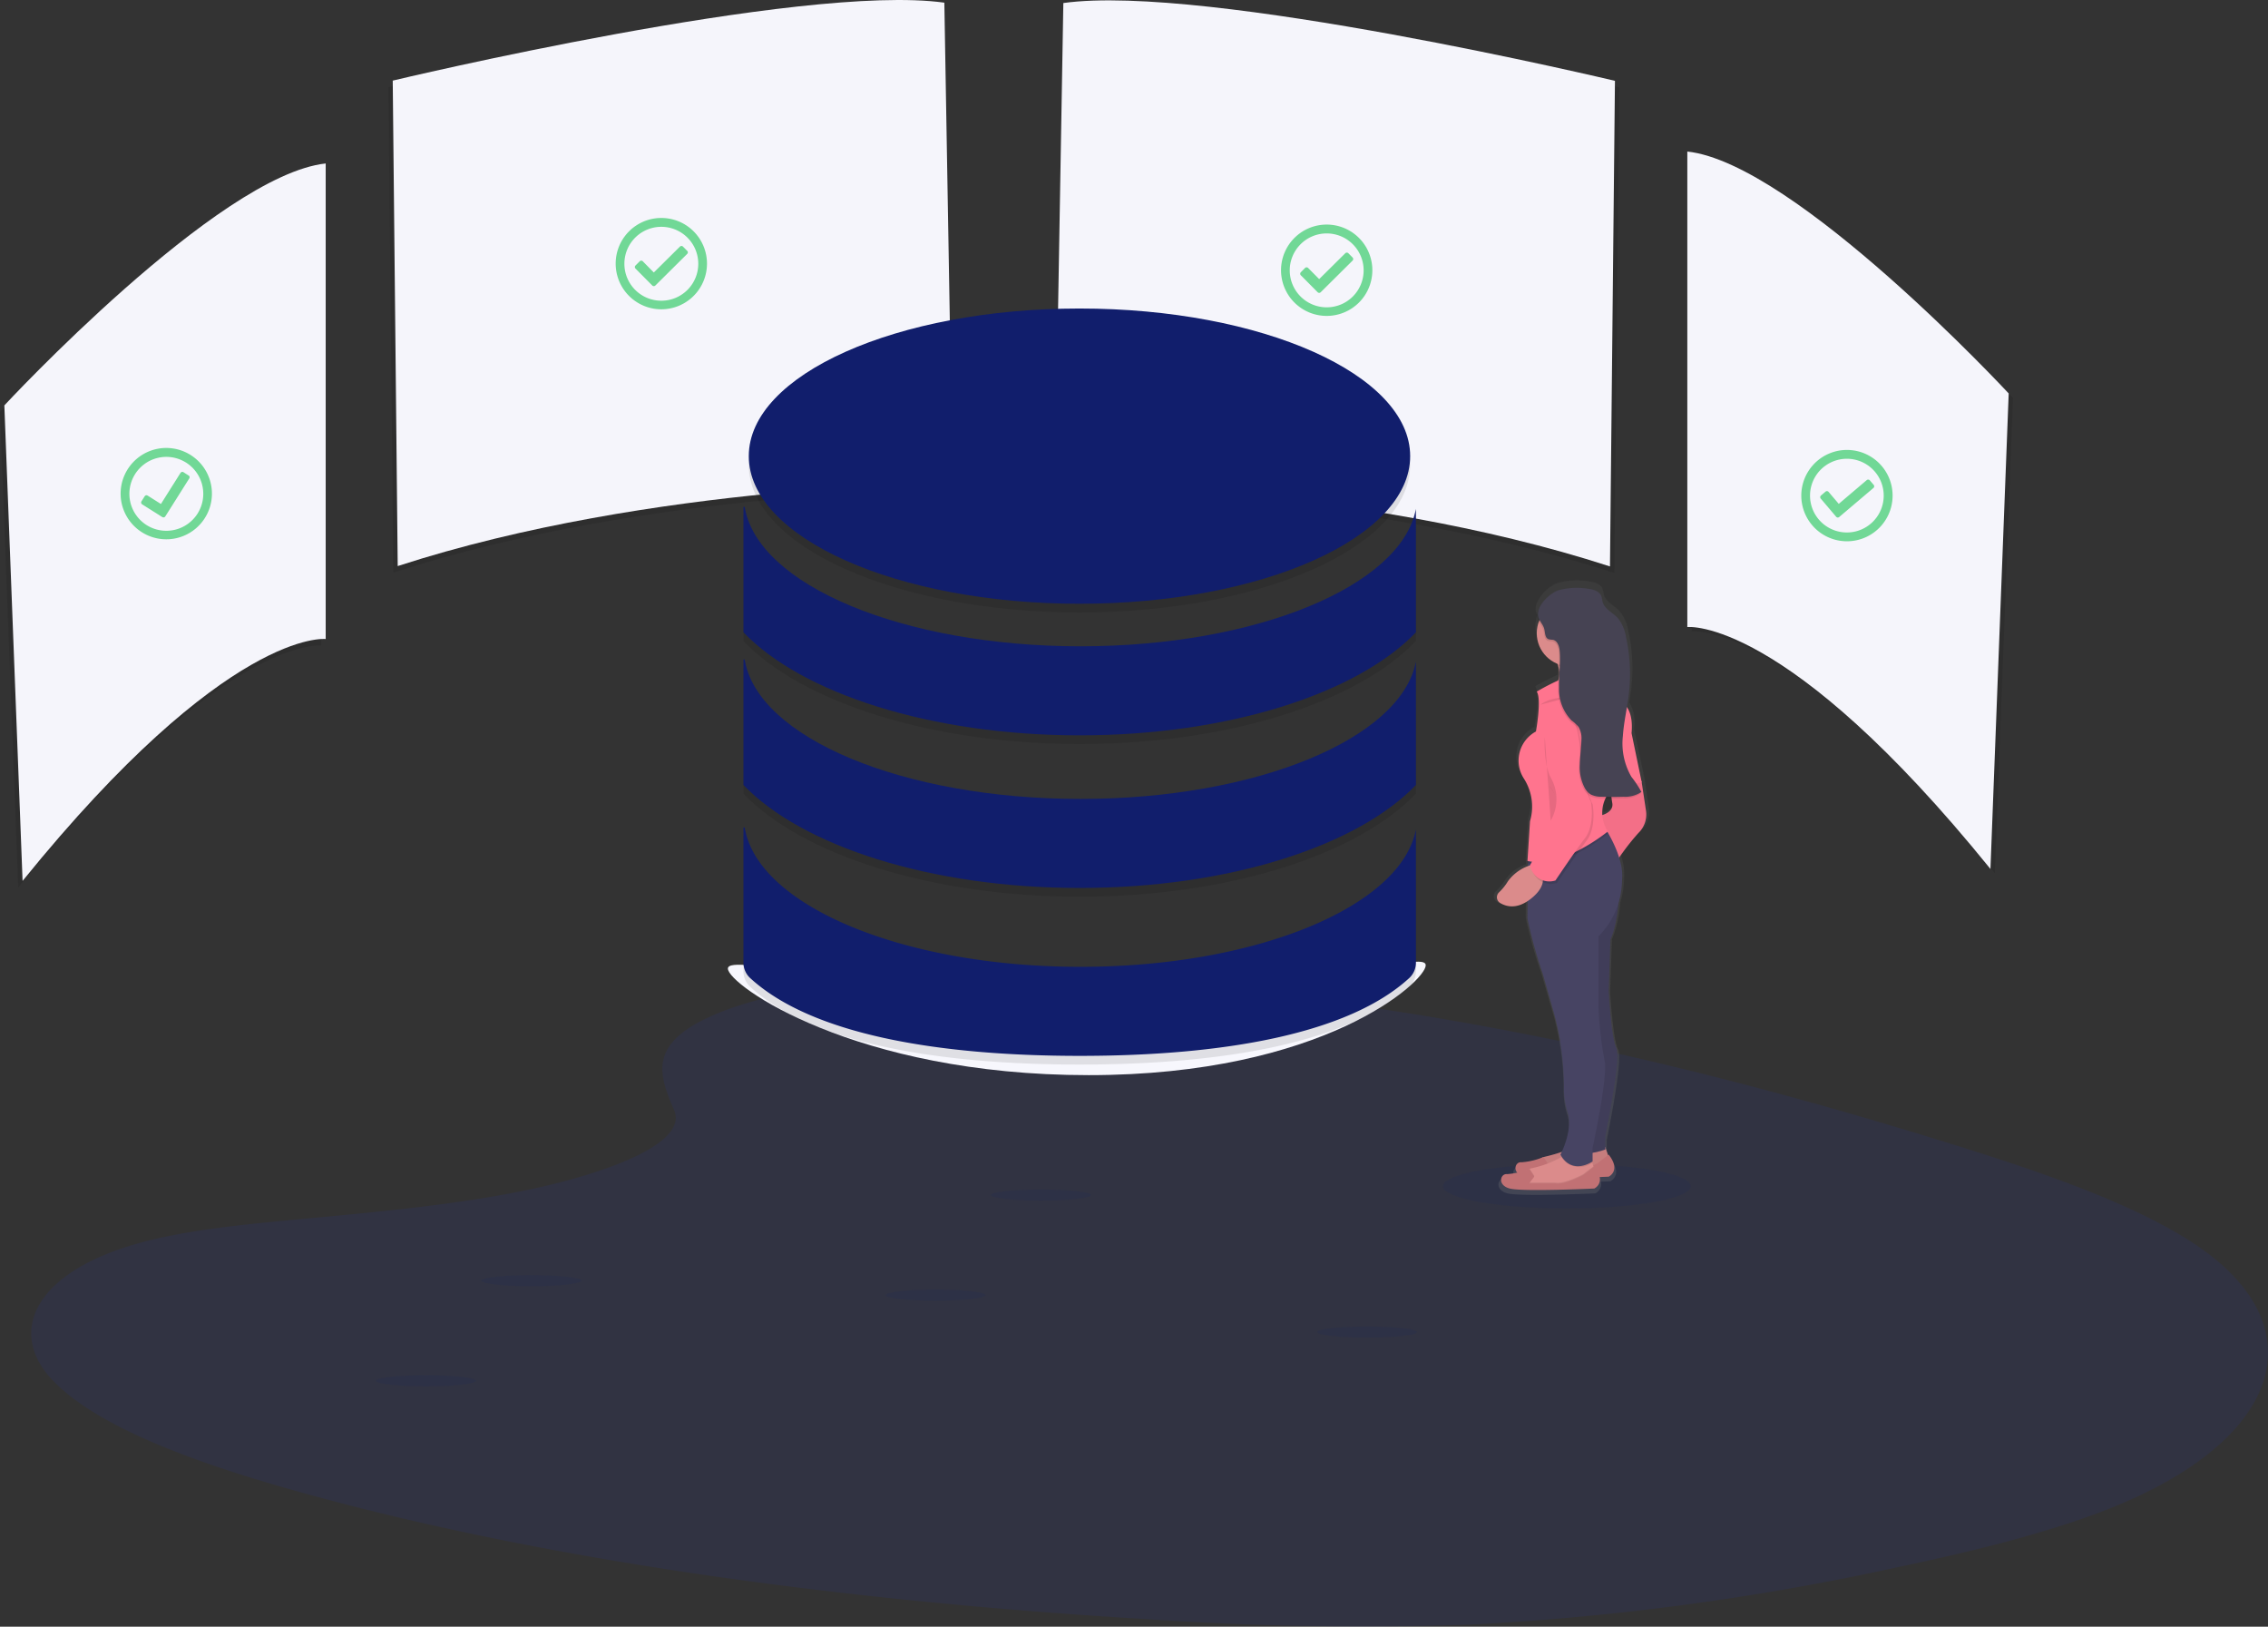 <svg xmlns="http://www.w3.org/2000/svg" xmlns:xlink="http://www.w3.org/1999/xlink" width="276.252" height="198.093" viewBox="0 0 276.252 198.093"><rect x="0" y="0" width="276.252" height="198.093" fill="#333333" stroke="none"/><defs><style>.a{fill:#2039cc;}.a,.b,.e,.f{opacity:0.1;}.c{fill:#f5f5fb;}.d{fill:#f7f7fd;}.e,.g{fill:#111e6c;}.h{fill:url(#a);}.i{fill:#db8b8b;}.j{fill:#c17174;}.k{fill:#474463;}.l{fill:#ff748e;}.m{opacity:0.05;}.n{fill:#464353;}.o{fill:#3acc6c;opacity:0.7;}</style><linearGradient id="a" x1="16.614" y1="1" x2="16.614" gradientUnits="objectBoundingBox"><stop offset="0" stop-color="gray" stop-opacity="0.251"/><stop offset="0.54" stop-color="gray" stop-opacity="0.122"/><stop offset="1" stop-color="gray" stop-opacity="0.102"/></linearGradient></defs><g transform="translate(-12.24 -25.734)"><path class="a" d="M182.964,542.567c9.244-3.636,23.754-4.377,36.962-4.086,41.487.908,78.937,9.744,111.329,19.74,11.728,3.62,23.273,7.52,30.885,12.5,15.5,10.144,10.9,24.2-10.647,32.553-7.332,2.844-16.218,5.031-25.343,6.953a317.334,317.334,0,0,1-52.137,6.988,387.685,387.685,0,0,1-39.472-.678c-36.47-2.19-72.264-7-102.268-15.271-13.16-3.62-25.563-8.121-30.981-13.981s-1.954-13.279,11.484-16.748c5.561-1.433,12.2-2.081,18.708-2.688,9.575-.895,19.3-1.779,27.943-3.6,8.926-1.88,19.494-5.516,17.728-9.675C175.251,550.116,173.731,546.2,182.964,542.567Z" transform="translate(-82.8 -393.64)"/><path class="b" d="M572.819,92.318l-1.009,58.519s36.52,0,67.591,10.089l.606-59.133S590.171,89.9,572.819,92.318Z" transform="translate(-430.529 -65.42)"/><path class="c" d="M570.819,89.318l-1.009,58.519s36.52,0,67.591,10.089l.606-59.133S588.171,86.9,570.819,89.318Z" transform="translate(-429.059 -63.214)"/><path class="b" d="M330.328,92.149l1.009,58.519s-36.52,0-67.591,10.089l-.606-59.117S312.976,89.729,330.328,92.149Z" transform="translate(-203.592 -65.296)"/><path class="c" d="M332.328,89.149l1.009,58.519s-36.52,0-67.591,10.089l-.606-59.117S314.976,86.729,332.328,89.149Z" transform="translate(-205.063 -63.09)"/><path class="b" d="M862.65,160.51v57.907s11.916-1.411,36.923,29.458l2.222-57.907S875.765,161.924,862.65,160.51Z" transform="translate(-644.357 -115.794)"/><path class="c" d="M860.65,158.51v57.907s11.916-1.411,36.923,29.458l2.222-57.907S873.765,159.924,860.65,158.51Z" transform="translate(-642.887 -114.323)"/><path class="b" d="M123.621,167v57.91S111.706,223.5,86.7,254.368L84.48,196.461S110.506,168.417,123.621,167Z" transform="translate(-72.24 -120.565)"/><path class="c" d="M125.621,164v57.91S113.706,220.5,88.7,251.368L86.48,193.461S112.506,165.417,125.621,164Z" transform="translate(-73.71 -118.36)"/><path class="d" d="M504.3,531.543c0,1.973-12.527,13.372-41.043,13.372s-43.955-11-43.955-12.975,15.97,2.913,44.485,2.913S504.3,529.567,504.3,531.543Z" transform="translate(-318.403 -388.255)"/><ellipse class="e" cx="6.088" cy="0.681" rx="6.088" ry="0.681" transform="translate(132.948 170.579)"/><ellipse class="e" cx="6.088" cy="0.681" rx="6.088" ry="0.681" transform="translate(172.664 187.261)"/><ellipse class="e" cx="6.088" cy="0.681" rx="6.088" ry="0.681" transform="translate(120.119 182.77)"/><ellipse class="e" cx="6.088" cy="0.681" rx="6.088" ry="0.681" transform="translate(70.875 181.004)"/><ellipse class="e" cx="6.088" cy="0.681" rx="6.088" ry="0.681" transform="translate(58.044 193.195)"/><g class="f" transform="translate(102.796 64.361)"><ellipse cx="40.28" cy="17.977" rx="40.28" ry="17.977" transform="translate(0.649)"/><path d="M508.378,326.184c-1.782,9.374-19.391,16.732-40.855,16.732-21.652,0-39.382-7.488-40.9-16.976h-.151v15.276c7.081,7.4,22.756,12.543,40.953,12.543s33.872-5.145,40.955-12.543Z" transform="translate(-426.47 -301.78)"/><path d="M508.378,396.376c-1.782,9.371-19.391,16.732-40.855,16.732-21.652,0-39.382-7.488-40.9-16.978h-.151v15.278c7.081,7.4,22.756,12.54,40.953,12.54s33.872-5.142,40.955-12.54Z" transform="translate(-426.47 -353.385)"/><path d="M508.378,473.594c-1.782,9.374-19.391,16.732-40.855,16.732-21.652,0-39.382-7.486-40.9-16.976h-.151v16.475a2.539,2.539,0,0,0,.816,1.869c7.414,6.808,22.611,9.474,40.137,9.474s32.715-2.666,40.14-9.474a2.539,2.539,0,0,0,.815-1.869Z" transform="translate(-426.47 -410.158)"/></g><ellipse class="g" cx="40.28" cy="17.977" rx="40.28" ry="17.977" transform="translate(103.445 63.302)"/><path class="g" d="M508.378,322.184c-1.782,9.374-19.391,16.732-40.855,16.732-21.652,0-39.382-7.488-40.9-16.976h-.151v15.276c7.081,7.4,22.756,12.543,40.953,12.543s33.872-5.145,40.955-12.543Z" transform="translate(-323.674 -234.479)"/><path class="g" d="M508.378,392.376c-1.782,9.371-19.391,16.732-40.855,16.732-21.652,0-39.382-7.488-40.9-16.978h-.151v15.278c7.081,7.4,22.756,12.54,40.953,12.54s33.872-5.142,40.955-12.54Z" transform="translate(-323.674 -286.083)"/><path class="g" d="M508.378,469.594c-1.782,9.374-19.391,16.732-40.855,16.732-21.652,0-39.382-7.486-40.9-16.976h-.151v16.475a2.54,2.54,0,0,0,.816,1.869c7.414,6.808,22.611,9.474,40.137,9.474s32.715-2.666,40.14-9.474a2.54,2.54,0,0,0,.815-1.869Z" transform="translate(-323.674 -342.856)"/><ellipse class="e" cx="15.093" cy="2.717" rx="15.093" ry="2.717" transform="translate(188.006 167.465)"/><path class="h" d="M772.1,394.891a3.116,3.116,0,0,0,3.466-.225l-.013,2.147a55.336,55.336,0,0,0,1.928,6.84l1.284,4.414a34.437,34.437,0,0,1,1.411,9.607,9.2,9.2,0,0,0,.41,3.024c.686,1.854-.265,4.237-.681,5.116a21.21,21.21,0,0,1-2.118.6,1.534,1.534,0,0,0-.188.058v-.013a8.737,8.737,0,0,1-2.786.659.749.749,0,0,0-.53,1.305,3.94,3.94,0,0,1-1.282.17c-.858-.106-1.287,1.366.32,1.787s10.713,0,10.713,0a1.29,1.29,0,0,0,.683-1.425l1.139-.048s1.607-.736,0-2.735l-.087.064-.342-1.011v-1.364s2.036-9.8,1.393-10.944-.985-7.062-.985-7.062l.225-6.408a15.212,15.212,0,0,0,1.027-4.546,9.534,9.534,0,0,0,.41-2.155c.026-.347.048-.707.061-1.083a7.218,7.218,0,0,0-.392-2.425,24.37,24.37,0,0,1,2.428-3.045,3.13,3.13,0,0,0,.966-2.735l-.53-3.577-1.287-6.09a4.657,4.657,0,0,0-.583-3.217c.093-.548.18-1.094.246-1.644a21.076,21.076,0,0,0-.376-7.149,4.831,4.831,0,0,0-1.014-2.275c-.649-.7-1.7-1.131-1.946-2.049a5.468,5.468,0,0,0-.148-.694c-.236-.6-.977-.821-1.628-.9a8.846,8.846,0,0,0-3.951.209,4.79,4.79,0,0,0-2.288,2.124,1.825,1.825,0,0,0-.265,1.311,1.745,1.745,0,0,0,.183.45,4.075,4.075,0,0,0,2.367,5.216c.026.082.05.162.069.238a4.072,4.072,0,0,1,.106.575c-.021.371-.045.744-.061,1.117l-.04.151a27.856,27.856,0,0,0-2.693,1.372c.641.948-.109,4.946-.109,4.946a4.073,4.073,0,0,0-1.5,5.892,6.3,6.3,0,0,1,.749,5.259l-.265,4.115h0l-.053.824h.019l-.019.312h.045v.336a5,5,0,0,0-2.508,1.867,6.6,6.6,0,0,1-1.12,1.374.826.826,0,0,0,.132,1.348Zm12.935-10.931a3.91,3.91,0,0,1,.381-2.071h.757a4.953,4.953,0,0,0,.093.5C786.484,383.327,785.615,383.77,785.035,383.96Z" transform="translate(-577.475 -259.325)"/><path class="i" d="M799.165,614.073l.413,1.237-1.34,1.34-4.433,1.043-3.2-.31.207-1.133h0a1.369,1.369,0,0,1,1.014-1c1.324-.307,3.818-1.011,4.345-1.989Z" transform="translate(-591.393 -448.66)"/><path class="b" d="M799.165,614.073l.413,1.237-1.34,1.34-4.433,1.043-3.2-.31.207-1.133h0a1.369,1.369,0,0,1,1.014-1c1.324-.307,3.818-1.011,4.345-1.989Z" transform="translate(-591.393 -448.66)"/><path class="j" d="M785.018,621.893l.62-.823-.62-.956a8.289,8.289,0,0,1-2.68.646c-.826-.1-1.237,1.34.31,1.753s10.308,0,10.308,0,1.546-.723,0-2.682l-1.34,1.033s-2.269,1.237-3.4,1.03Z" transform="translate(-584.771 -453.49)"/><path class="i" d="M784,622.793l3.2.31,4.433-1.033,1.34-1.34-.108-.326-.154-.461-.151-.45-2.995-.824a1.853,1.853,0,0,1-.606.606,12.739,12.739,0,0,1-3.739,1.382,1.015,1.015,0,0,0-.127.04,1.325,1.325,0,0,0-.53.32,1.351,1.351,0,0,0-.365.641Z" transform="translate(-586.533 -452.637)"/><path class="b" d="M784,627.608l3.2.31,4.433-1.033,1.34-1.34-.108-.326-1.231.945s-2.269,1.237-3.4,1.03h-3.2l.62-.824-.556-.858a1.324,1.324,0,0,0-.53.32,1.351,1.351,0,0,0-.365.641Z" transform="translate(-586.533 -457.453)"/><path class="j" d="M778.4,627.35l.62-.824-.62-.956a8.288,8.288,0,0,1-2.68.646c-.826-.1-1.237,1.34.31,1.753s10.308,0,10.308,0,1.546-.723,0-2.68L785,626.32s-2.269,1.237-3.4,1.03Z" transform="translate(-579.904 -457.504)"/><path class="i" d="M797.61,392.1s4.949.53,4.237-1.546a3.682,3.682,0,0,1-.154-1.822,5.013,5.013,0,0,1,.874-2.095l-4.639.72a5.79,5.79,0,0,1,.63,1.491A3.048,3.048,0,0,1,797.61,392.1Z" transform="translate(-596.539 -282.047)"/><path class="k" d="M812.91,496s-.1,4.433-1.133,6.6l-.207,6.289s.307,5.772.927,6.906-1.34,10.721-1.34,10.721v1.65s-3.3,1.237-4.237-.206l.927-12.268-.413-17.008Z" transform="translate(-603.384 -362.449)"/><path class="b" d="M812.91,496s-.1,4.433-1.133,6.6l-.207,6.289s.307,5.772.927,6.906-1.34,10.721-1.34,10.721v1.65s-3.3,1.237-4.237-.206l.927-12.268-.413-17.008Z" transform="translate(-603.384 -362.449)"/><path class="l" d="M824.483,442.31l.62,1.65.53,3.5a3.111,3.111,0,0,1-.929,2.682,29.512,29.512,0,0,0-2.886,3.813l-1.957-5.876s1.957-.31,1.647-1.65a19.044,19.044,0,0,1-.2-3.813Z" transform="translate(-612.898 -322.976)"/><path class="m" d="M824.529,442.22l.617,1.65.53,3.506a3.1,3.1,0,0,1-.927,2.68,29.213,29.213,0,0,0-2.886,3.816l-1.973-5.884s1.959-.31,1.65-1.65a19.141,19.141,0,0,1-.207-3.816Z" transform="translate(-612.92 -322.909)"/><path class="b" d="M802.72,619.287a2.572,2.572,0,0,0,3.747.667l-.151-.45-2.992-.834A1.853,1.853,0,0,1,802.72,619.287Z" transform="translate(-600.296 -452.637)"/><path class="k" d="M787.1,479.452a55.184,55.184,0,0,0,1.854,6.7l1.237,4.327a34.522,34.522,0,0,1,1.358,9.411,9.191,9.191,0,0,0,.395,2.963c.826,2.269-.823,5.359-.823,5.359,1.443,2.579,3.916.826,3.916.826v-1.65s1.959-8.969,1.443-10.721a42.634,42.634,0,0,1-.72-6.493v-8.558a9.71,9.71,0,0,0,2.828-6.154c.024-.339.045-.694.058-1.059.082-2.325-1.509-5.052-2.118-6.024-.148-.236-.244-.368-.244-.368l-9.1,3.612h-.021v1.136Z" transform="translate(-588.812 -341.871)"/><path class="b" d="M798.78,387.36a5.788,5.788,0,0,1,.63,1.491,4.03,4.03,0,0,0,3.135-.116,5.014,5.014,0,0,1,.874-2.095Z" transform="translate(-597.4 -282.047)"/><circle class="i" cx="4.02" cy="4.02" r="4.02" transform="translate(199.424 98.821)"/><path class="b" d="M787.1,472.72h.045c4.321.89,9.75-3.614,9.75-3.614a5.369,5.369,0,0,1-.376-.768c-.148-.236-.244-.368-.244-.368l-9.1,3.612-.024.36Z" transform="translate(-588.812 -341.841)"/><path class="l" d="M785.148,400.185s5.772-3.506,7.626-2.063l2.579,3.3s1.65.516,1.342,3.826l1.237,5.979-3.707.927a4.061,4.061,0,0,0-.41,5.052s-5.465,4.536-9.8,3.606l.31-4.843a6.287,6.287,0,0,0-.72-5.155,4.03,4.03,0,0,1,1.443-5.772C785.045,405.031,785.765,401.112,785.148,400.185Z" transform="translate(-585.724 -290.232)"/><path class="i" d="M777.606,486.3a5.323,5.323,0,0,0-3.2,2.063,6.431,6.431,0,0,1-1.08,1.348.816.816,0,0,0,.13,1.3c.818.493,2.15.794,3.837-.59C780.2,488.053,777.606,486.3,777.606,486.3Z" transform="translate(-578.492 -355.317)"/><path class="b" d="M792.556,414.065s2.06-.207,2.576,5.153,1.34,6.6,1.34,6.6.516,2.783-.723,4.433-3.607,5.156-3.607,5.156a2.388,2.388,0,0,1-3.093-1.854l3.2-5.979a4.3,4.3,0,0,0-.723-3.506C790.287,422.623,789.36,413.032,792.556,414.065Z" transform="translate(-590.246 -302.152)"/><path class="l" d="M791.813,412.9s2.06-.207,2.576,5.156,1.34,6.6,1.34,6.6.53,2.783-.72,4.433-3.6,5.156-3.6,5.156a2.388,2.388,0,0,1-3.093-1.854l3.2-5.979a4.287,4.287,0,0,0-.723-3.506C789.554,421.454,788.617,411.866,791.813,412.9Z" transform="translate(-589.709 -301.293)"/><path class="b" d="M795.027,427.71s-.2,3.2.723,4.949a5.292,5.292,0,0,1,0,5.256" transform="translate(-594.626 -312.242)"/><path class="b" d="M793.14,408.05s.823-.823,3.2-.927a6.823,6.823,0,0,0,3.4-.823" transform="translate(-593.253 -296.501)"/><path class="b" d="M797.713,360.077c.628.077,1.342.291,1.568.879a5.856,5.856,0,0,1,.146.681c.233.9,1.247,1.324,1.872,2.007a4.817,4.817,0,0,1,.974,2.232,20.965,20.965,0,0,1,.363,7c-.2,1.708-.614,3.392-.728,5.108a8.113,8.113,0,0,0,1.033,4.967,11.99,11.99,0,0,1,1.223,1.854,3.571,3.571,0,0,1-2.169.575q-1.324.045-2.661,0a2.826,2.826,0,0,1-1.35-.283,2.081,2.081,0,0,1-.71-.76,5.439,5.439,0,0,1-.614-2.894c.021-1,.18-1.991.2-2.992a2.6,2.6,0,0,0-.347-1.568,5.05,5.05,0,0,0-.863-.794,5.471,5.471,0,0,1-1.52-4.022c-.037-1.475.206-2.95.082-4.419-.048-.575-.265-1.266-.829-1.377a3.015,3.015,0,0,1-.53-.069c-.453-.175-.408-.813-.53-1.282-.146-.53-.6-.935-.723-1.464-.3-1.247,1.292-2.738,2.333-3.178A8.344,8.344,0,0,1,797.713,360.077Z" transform="translate(-592.094 -262.432)"/><path class="n" d="M798.1,359.309c.628.077,1.343.291,1.568.882a5.708,5.708,0,0,1,.146.678c.233.9,1.247,1.324,1.872,2.007a4.818,4.818,0,0,1,.974,2.232,20.964,20.964,0,0,1,.36,7.012c-.2,1.708-.612,3.392-.726,5.11a8.1,8.1,0,0,0,1.033,4.965,12.123,12.123,0,0,1,1.223,1.854,3.554,3.554,0,0,1-2.169.575q-1.324.042-2.661,0a2.823,2.823,0,0,1-1.35-.281,2.088,2.088,0,0,1-.71-.763,5.44,5.44,0,0,1-.614-2.894c.021-1,.18-1.991.2-2.99a2.67,2.67,0,0,0-.347-1.568,4.962,4.962,0,0,0-.863-.794,5.471,5.471,0,0,1-1.52-4.022c-.037-1.475.207-2.95.082-4.419-.048-.575-.265-1.266-.829-1.377a3.017,3.017,0,0,1-.53-.069c-.453-.175-.408-.813-.53-1.282-.146-.53-.6-.932-.723-1.464-.3-1.247,1.292-2.738,2.333-3.178A8.351,8.351,0,0,1,798.1,359.309Z" transform="translate(-592.38 -261.87)"/><path class="o" d="M373.251,189.06a5.561,5.561,0,1,0,5.561,5.561A5.561,5.561,0,0,0,373.251,189.06Zm0,1.078a4.5,4.5,0,1,1-4.5,4.5,4.5,4.5,0,0,1,4.5-4.5m3.148,2.926-.506-.511a.265.265,0,0,0-.381,0l-3.177,3.148-1.34-1.361a.265.265,0,0,0-.381,0l-.508.506a.265.265,0,0,0,0,.381l2.039,2.055a.265.265,0,0,0,.381,0l3.874-3.845a.265.265,0,0,0,0-.381Z" transform="translate(-280.458 -136.784)"/><path class="o" d="M144.261,294.98a5.561,5.561,0,1,0,4.205.7,5.561,5.561,0,0,0-4.205-.7Zm.244,1.059a4.5,4.5,0,1,1-3.365,5.386,4.5,4.5,0,0,1,3.365-5.386m3.726,2.145-.609-.392a.265.265,0,0,0-.371.085l-2.383,3.781-1.613-1.019a.265.265,0,0,0-.371.085l-.384.609a.265.265,0,0,0,.085.371l2.447,1.544a.265.265,0,0,0,.373-.085l2.913-4.615a.265.265,0,0,0-.082-.371Z" transform="translate(-113.027 -214.551)"/><path class="o" d="M679.321,192.1a5.561,5.561,0,1,0,5.561,5.561A5.561,5.561,0,0,0,679.321,192.1Zm0,1.078a4.5,4.5,0,1,1-4.5,4.5,4.5,4.5,0,0,1,4.5-4.5m3.148,2.926-.506-.511a.265.265,0,0,0-.381,0l-3.177,3.148-1.342-1.353a.265.265,0,0,0-.381,0l-.506.511a.265.265,0,0,0,0,.381l2.039,2.055a.265.265,0,0,0,.381,0l3.874-3.845a.265.265,0,0,0,0-.381Z" transform="translate(-505.484 -139.019)"/><path class="o" d="M919.055,295.763a5.561,5.561,0,1,0,3.8,1.931A5.561,5.561,0,0,0,919.055,295.763Zm-.085,1.072A4.488,4.488,0,1,1,915.7,297.9a4.5,4.5,0,0,1,3.269-1.065M921.883,300l-.466-.548a.265.265,0,0,0-.379-.032l-3.408,2.894-1.234-1.454a.265.265,0,0,0-.381-.032l-.548.466a.265.265,0,0,0-.029.379l1.872,2.206a.265.265,0,0,0,.379.032l4.163-3.532a.265.265,0,0,0,.032-.379Z" transform="translate(-681.422 -215.221)"/></g></svg>